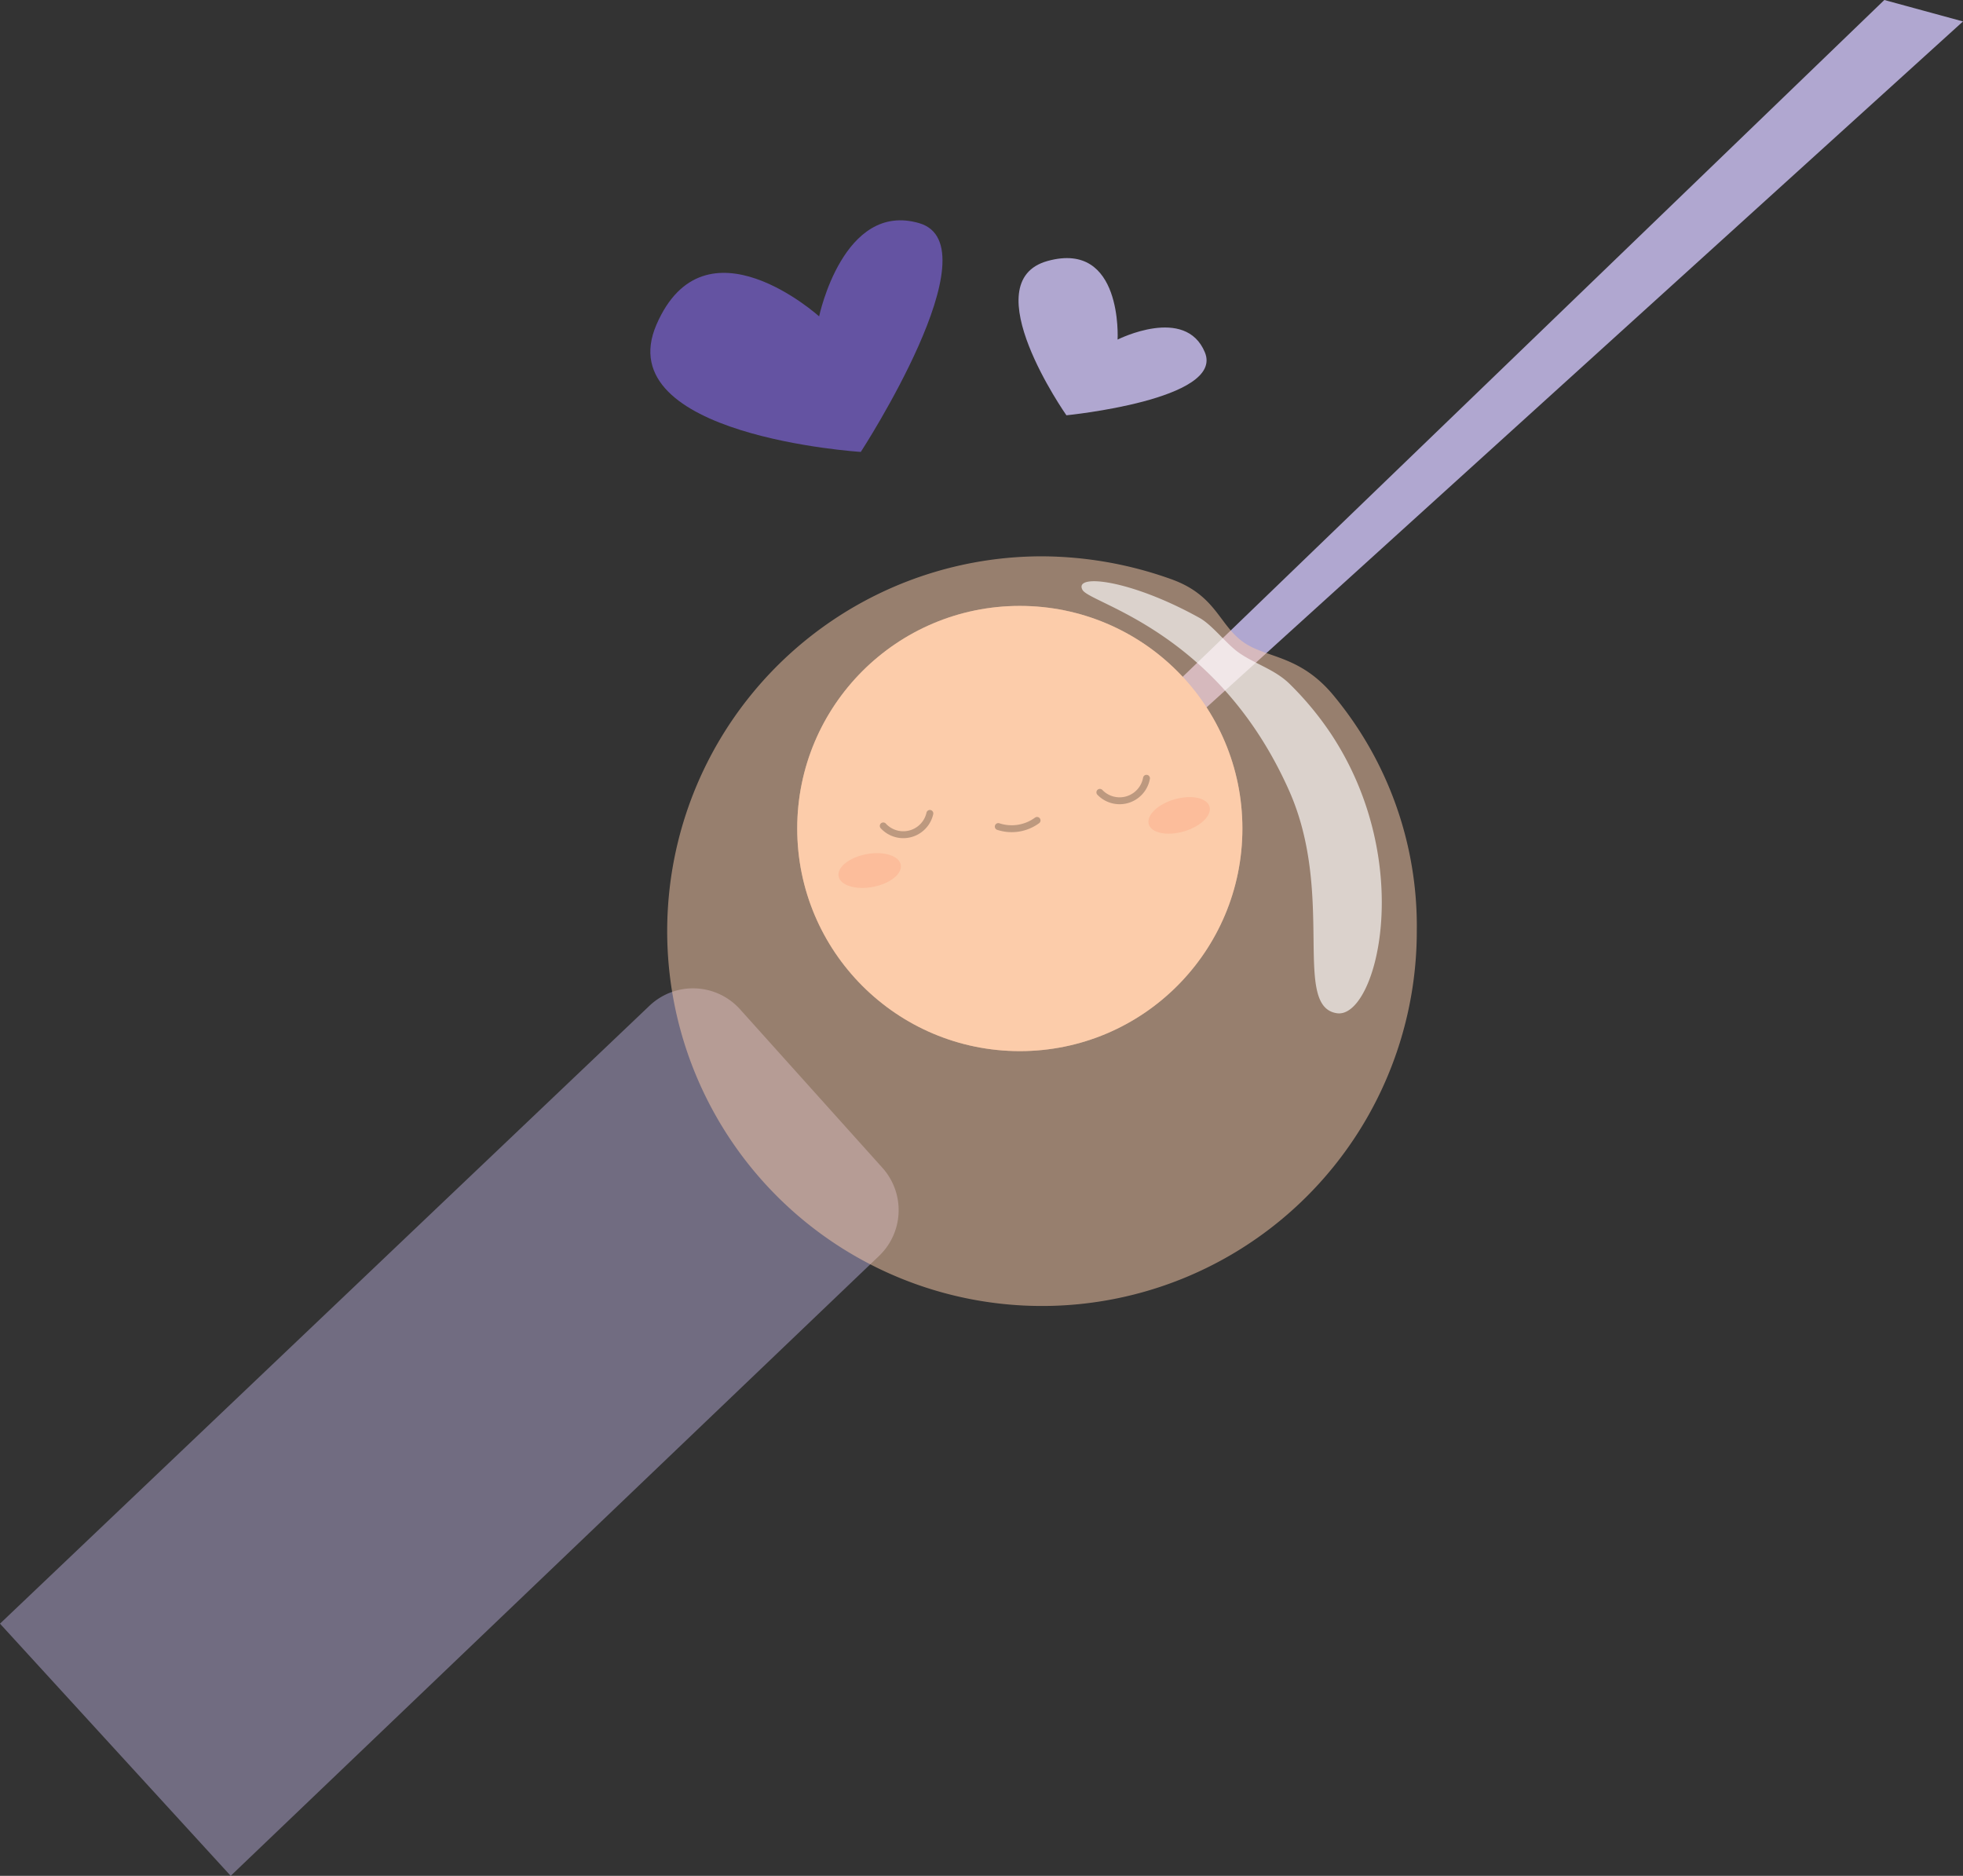 <svg xmlns="http://www.w3.org/2000/svg" viewBox="0 0 210.6 201.23"><rect x="0" y="0" width="210.6" height="201.23" fill="#333333" stroke="none"/><defs><style>.cls-1,.cls-2{fill:#b0a7d0;}.cls-2,.cls-6{opacity:0.5;}.cls-3,.cls-6{fill:#fdccab;}.cls-4{fill:none;stroke:#000;stroke-linecap:round;stroke-miterlimit:10;stroke-width:0.74px;}.cls-5{fill:#fc906e;}.cls-7{fill:#fff;opacity:0.65;}.cls-8{fill:#6453a2;}</style></defs><g id="Layer_2" data-name="Layer 2"><g id="Lager_1" data-name="Lager 1"><polygon class="cls-1" points="202.16 0 125.32 74.11 122.97 78.72 128.39 76.84 210.6 2.3 202.16 0"/><path class="cls-2" d="M79.4,108.28l15.27,17a6.79,6.79,0,0,1-.31,9.4L24.75,201.23,0,174.18l69.64-66.25A6.78,6.78,0,0,1,79.4,108.28Z"/><circle class="cls-3" cx="109.41" cy="88.88" r="23.88"/><path class="cls-4" d="M94.76,88.6a2.92,2.92,0,0,0,5-1.34"/><path class="cls-4" d="M118,85A2.93,2.93,0,0,0,123,83.49"/><path class="cls-4" d="M107.1,88.67a4.6,4.6,0,0,0,4.16-.66"/><ellipse class="cls-5" cx="93.31" cy="93.38" rx="3.39" ry="1.79" transform="translate(-15.41 18.5) rotate(-10.46)"/><ellipse class="cls-5" cx="126.5" cy="87.48" rx="3.39" ry="1.79" transform="translate(-19.32 38.58) rotate(-16.13)"/><circle class="cls-6" cx="109.41" cy="88.88" r="23.88"/><path class="cls-6" d="M152,99.88a40.21,40.21,0,1,1-40.2-40.2,41.54,41.54,0,0,1,13.85,2.45c4.79,1.71,5.1,4.83,7.68,6.71,2.43,1.77,5.94,1.36,9.54,5.53A38.74,38.74,0,0,1,152,99.88Z"/><path class="cls-7" d="M116.14,63.29c-1-1.79,5.11-1.14,12.56,3,1.35.75,2.85,2.76,4.2,3.72,1.74,1.23,3.89,1.8,5.49,3.39a33.89,33.89,0,0,1,4.39,5.3c9.21,13.89,4.9,30.54.68,30-4.9-.68-.13-12.73-5.21-24C130.6,67.65,117,64.78,116.14,63.29Z"/><path class="cls-8" d="M92.35,48.48s-27.1-1.71-21.92-13.66,17.45-.88,17.45-.88,2.59-12.39,10.74-10S92.35,48.48,92.35,48.48Z"/><path class="cls-1" d="M114.41,44.55s-10.08-14.35-2-16.56,7.49,8.44,7.49,8.44,7.29-3.69,9.37,1.38S114.41,44.55,114.41,44.55Z"/></g></g></svg>
